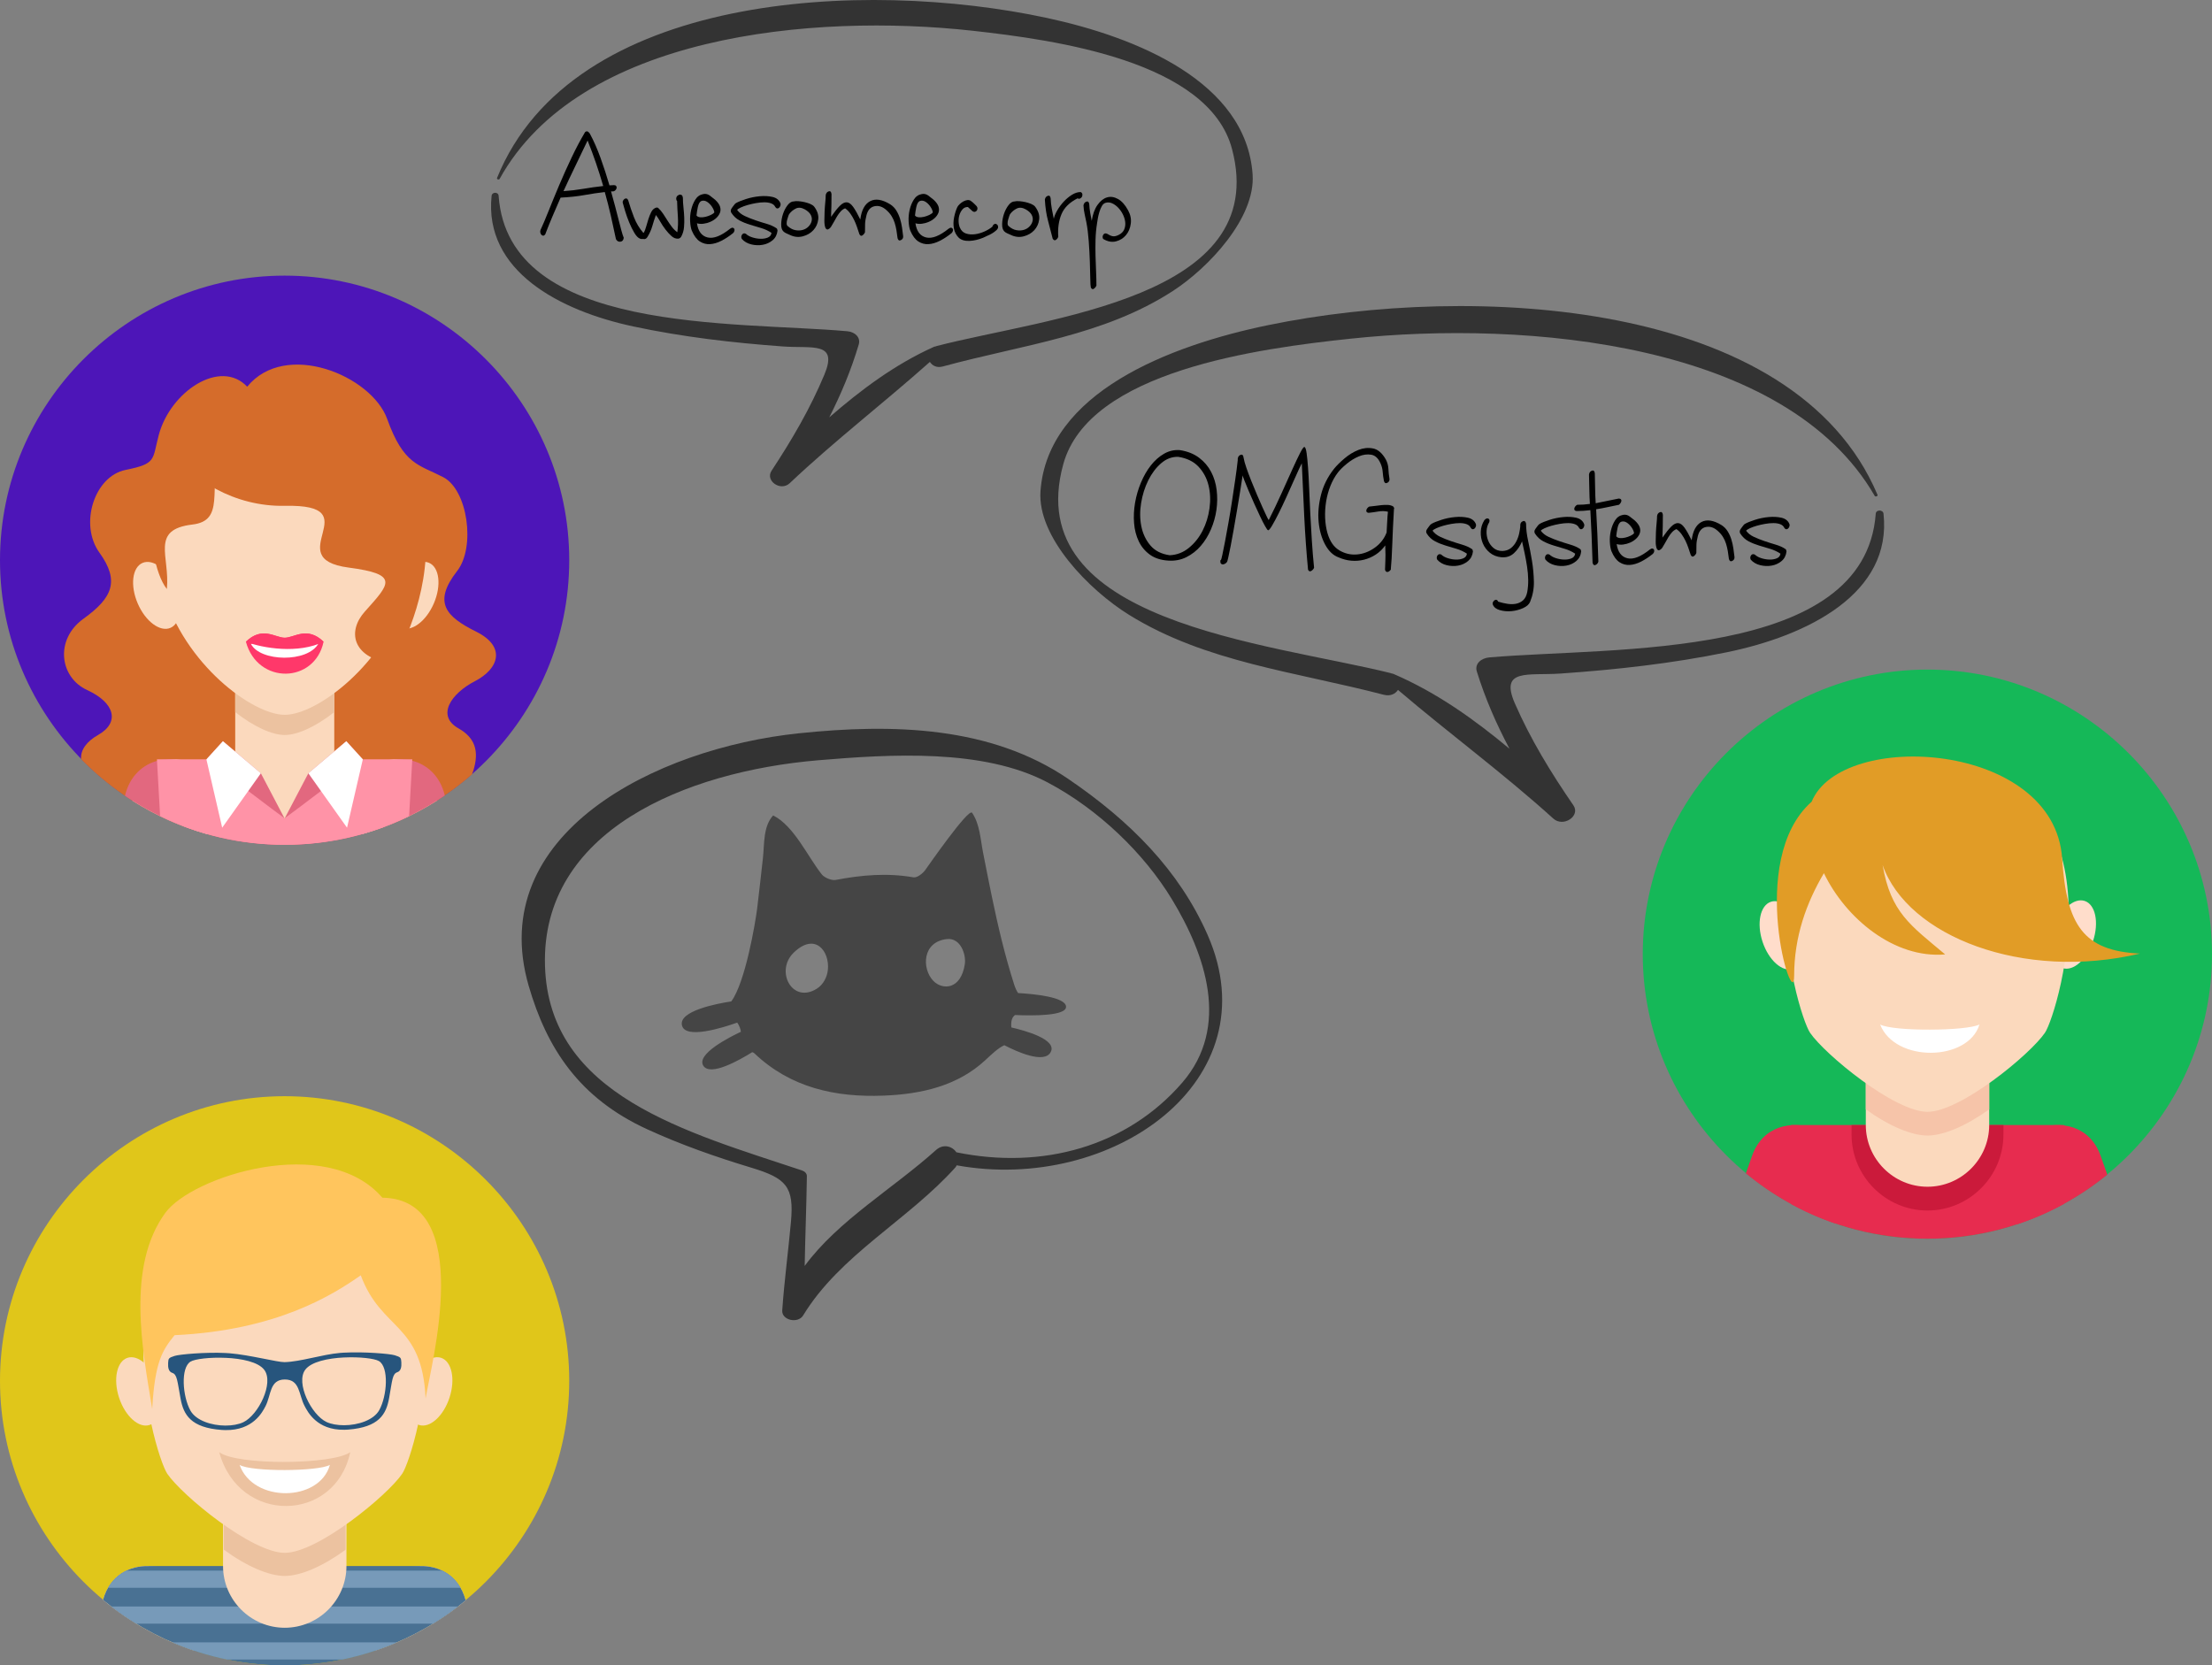 <?xml version="1.0" encoding="utf-8"?>
<!-- Generator: Adobe Illustrator 16.0.0, SVG Export Plug-In . SVG Version: 6.00 Build 0)  -->
<!DOCTYPE svg PUBLIC "-//W3C//DTD SVG 1.1//EN" "http://www.w3.org/Graphics/SVG/1.1/DTD/svg11.dtd">
<svg version="1.1" id="Layer_1" xmlns="http://www.w3.org/2000/svg" xmlns:xlink="http://www.w3.org/1999/xlink" x="0px" y="0px"
	 width="356.814px" height="268.672px" viewBox="0 0 356.814 268.672" enable-background="new 0 0 356.814 268.672"
	 xml:space="preserve">
<rect x="0" y="0" width="356.814" height="268.672" fill="#808080" stroke="none"/>
<g id="Background">
</g>
<g id="Objects">
	<g>
		<path fill="#4D15B8" d="M45.911,136.29c25.288,0,45.912-20.624,45.912-45.911S71.199,44.467,45.911,44.467
			C20.624,44.467,0,65.091,0,90.378S20.624,136.29,45.911,136.29z"/>
		<g>
			<path fill="#D56C2B" d="M13.089,122.476c-0.136-1.512,0.935-2.887,2.719-3.896c3.6-2.035,2.699-5.217-1.741-7.251
				c-4.44-2.034-5.279-8.144-0.6-11.513c4.681-3.369,5.878-6.073,2.576-10.653c-3.302-4.58-0.824-12.335,4.216-13.352
				c5.041-1.018,4.28-1.615,5.355-5.646c1.872-7.011,9.939-12.36,14.26-7.781c6.177-7.561,20.066-1.788,22.581,5.206
				c2.664,7.412,5.075,7.338,9.036,9.387c3.961,2.047,5.255,11.288,2.251,15.142c-3.974,5.097-1.786,7.37,3.074,9.786
				c4.859,2.417,3.67,5.982-0.2,7.984c-3.869,2-6.271,5.574-2.67,7.609c2.636,1.49,3.413,3.615,2.397,6.859
				c-0.062,0.194-0.133,0.385-0.206,0.576c-8.075,7.069-18.649,11.354-30.227,11.354C33.049,136.29,21.424,130.999,13.089,122.476z"
				/>
			<path fill="#FBD9BD" d="M57.647,131.362l0.863,3.178c4.295-1.223,8.333-3.057,12.015-5.398l-0.132-0.787
				C68.257,118.508,55.141,122.133,57.647,131.362z"/>
			<path fill="#E2687F" d="M71.752,128.333c-1.535-6.46-8.815-7.3-11.795-3.778l0.572,9.36
				C64.547,132.565,68.316,130.676,71.752,128.333z"/>
			<path fill="#FBD9BD" d="M34.28,131.362l-0.871,3.205c-4.295-1.213-8.333-3.035-12.018-5.367l0.142-0.846
				C23.67,118.508,36.786,122.133,34.28,131.362z"/>
			<path fill="#E2687F" d="M20.16,128.393c1.504-6.516,8.82-7.372,11.81-3.839l-0.574,9.392
				C27.375,132.608,23.601,130.729,20.16,128.393z"/>
			<path fill="#FF93A7" d="M66.505,122.5l-0.513,9.177c-6.066,2.955-12.879,4.613-20.081,4.613c-7.203,0-14.018-1.66-20.084-4.615
				l-0.513-9.175H66.505z"/>
			<path fill="#FF93A7" d="M35.378,122.5l10.531,9.546l9.954-9.677l6.132,11.022c-5.005,1.873-10.425,2.898-16.084,2.898
				c-5.796,0-11.339-1.076-16.446-3.035L35.378,122.5z"/>
			
				<ellipse transform="matrix(-0.919 -0.395 0.395 -0.919 90.529 210.771)" fill="#FBD9BD" cx="66.945" cy="96.073" rx="3.297" ry="5.701"/>
			<path fill="#FBD9BD" d="M53.92,101.78v23.166c-2.199,2.104-4.611,4.527-8.01,7.1c-2.887-2.184-5.772-5.115-7.968-7.1V101.78
				C37.942,91.211,53.92,91.212,53.92,101.78z"/>
			<path fill="#ECC2A0" d="M53.92,101.78v13.104c-3.023,2.365-5.938,3.689-7.989,3.689c-2.051,0-4.966-1.324-7.988-3.689V101.78
				C37.942,91.211,53.92,91.211,53.92,101.78z"/>
			<path fill="#FBD9BD" d="M45.932,115.319c-5.202,0-16.19-8.178-19.587-19.89c-3.43-11.826,3.029-28.789,19.587-28.789
				c16.556,0,23.017,16.962,19.586,28.789C62.12,107.141,51.133,115.319,45.932,115.319z"/>
			<path fill="#FF386A" d="M39.665,103.528c2.651-2.565,4.718-0.642,6.266-0.642c1.548,0,3.615-1.924,6.266,0.642
				C50.772,110.294,41.555,110.503,39.665,103.528z"/>
			<path fill="#FFFFFF" d="M40.479,103.877c1.449-0.37,8.828-0.445,10.903-0.08C49.669,106.952,41.93,106.769,40.479,103.877z"/>
			<path fill="#FF386A" d="M39.665,103.528c2.65-2.565,4.718-0.642,6.267-0.642c1.547,0,3.614-1.924,6.265,0.642
				C48.144,105.524,42.394,104.592,39.665,103.528z"/>
			<path fill="#D56C2B" d="M62.8,106.992c-3.991,7.492,16.048-18.937-1.214-36.471c-10.306-10.469-27.384-9.735-34.059,1.887
				c3.267,4.948,10.256,9.366,18.446,9.196c13.924-0.291-1.079,8.468,10.264,9.962c8.259,1.088,6.647,2.585,2.61,7.102
				C56.02,101.83,56.82,105.947,62.8,106.992z"/>
			
				<ellipse transform="matrix(-0.919 0.395 -0.395 -0.919 86.418 174.352)" fill="#FBD9BD" cx="25.274" cy="96.065" rx="3.297" ry="5.701"/>
			<path fill="#D56C2B" d="M35.27,72.645c-1.554,6.382,1.028,11.353-4.236,11.977c-6.851,0.812-3.59,5.116-4.118,10.402
				C23.133,90.31,21.913,69.367,35.27,72.645z"/>
			<polygon fill="#E2687F" points="49.741,124.747 45.909,132.045 58.527,122.5 55.863,119.569 			"/>
			<polygon fill="#E2687F" points="42.078,124.747 45.909,132.045 33.293,122.5 35.957,119.569 			"/>
			<path fill="#FFFFFF" d="M35.957,119.569l-2.664,2.931l2.548,11.028l6.237-8.781L35.957,119.569L35.957,119.569z M55.863,119.569
				l2.664,2.931l-2.548,11.028l-6.238-8.781L55.863,119.569z"/>
		</g>
	</g>
	<g>
		<path fill="#15B858" d="M310.902,199.844c25.287,0,45.912-20.625,45.912-45.912c0-25.287-20.625-45.91-45.912-45.91
			c-25.286,0-45.911,20.623-45.911,45.91C264.991,179.219,285.616,199.844,310.902,199.844z"/>
		<g>
			<path fill="#E72C4F" d="M298.085,191.936l-1.941,5.484c-5.354-1.816-10.264-4.596-14.523-8.127l1.002-2.83
				C286.054,176.764,301.341,182.739,298.085,191.936z"/>
			<path fill="#E72C4F" d="M288.883,181.5h44.076v12.705c-6.546,3.594-14.062,5.639-22.058,5.639c-7.979,0-15.48-2.037-22.02-5.617
				L288.883,181.5L288.883,181.5z"/>
			<path fill="#CB1A3B" d="M298.672,181.5h24.499v1.539c0,6.736-5.512,12.25-12.25,12.25l0,0c-6.736,0-12.249-5.514-12.249-12.25
				V181.5z"/>
			<path fill="#FBD9BD" d="M310.921,148.741L310.921,148.741c5.476,0,9.953,4.479,9.953,9.952V181.5
				c0,5.475-4.479,9.953-9.953,9.953l0,0c-5.474,0-9.953-4.479-9.953-9.953v-22.807
				C300.968,153.219,305.447,148.741,310.921,148.741z"/>
			<path fill="#E72C4F" d="M323.385,191.936l1.977,5.582c5.361-1.776,10.283-4.516,14.563-8.012l-1.077-3.043
				C335.416,176.764,320.129,182.739,323.385,191.936z"/>
			<path fill="#F6C4A9" d="M320.875,163.958v15.008c-3.767,2.709-7.397,4.228-9.953,4.228c-2.557,0-6.188-1.519-9.953-4.228v-15.008
				C300.969,151.854,320.875,151.854,320.875,163.958z"/>
			
				<ellipse transform="matrix(-0.95 0.313 -0.313 -0.95 607.814 204.195)" fill="#FFDDCB" cx="287.533" cy="150.838" rx="3.298" ry="5.7"/>
			
				<ellipse transform="matrix(-0.95 -0.313 0.313 -0.95 605.096 398.777)" fill="#FFDDCB" cx="334.541" cy="150.844" rx="3.298" ry="5.701"/>
			<path fill="#F6C4A9" d="M299.67,163.219c3.041,2.168,20.204,2.049,23.245,0C320.273,174.629,303.175,174.98,299.67,163.219z"/>
			<path fill="#FBD9BD" d="M310.921,123.612c-32.955,0-21.104,39.822-18.951,42.992c2.374,3.494,13.627,12.763,18.951,12.763
				c5.325,0,16.578-9.267,18.952-12.763C332.026,163.434,343.877,123.612,310.921,123.612z"/>
			<path fill="#FFFFFF" d="M303.281,165.28c2.097,1.139,13.927,1.075,16.021,0C317.482,171.27,305.697,171.456,303.281,165.28z"/>
			<path fill="#E19C26" d="M345.193,153.838c-9.123-0.432-11.843-4.562-12.549-15.312c-1.242-18.914-35.598-20.929-40.411-9.188
				c-10.683,9.438-2.822,34.457-2.822,28.102c0-6.356,1.992-11.823,4.802-16.573c3.49,7.256,11.319,13.819,19.556,13.104
				c-5.644-4.733-8.773-6.778-10.086-14.405C307.727,151.062,326.342,158.301,345.193,153.838z"/>
		</g>
	</g>
	<g>
		<path fill="#E0C61A" d="M45.912,268.67c25.287,0,45.911-20.623,45.911-45.91s-20.624-45.912-45.911-45.912S0,197.473,0,222.76
			S20.625,268.67,45.912,268.67z"/>
		<g>
			<path fill="#FBD9BD" d="M59.313,262.571l1.086,3.766c5.427-1.805,10.405-4.592,14.722-8.151l-0.047-0.162
				C72.221,248.139,56.608,253.198,59.313,262.571z"/>
			<path fill="#FBD9BD" d="M32.408,262.571l-1.078,3.733c-5.426-1.815-10.4-4.617-14.709-8.19l0.025-0.093
				C19.5,248.139,35.113,253.198,32.408,262.571z"/>
			<path fill="#497193" d="M67.697,252.648H24.023c-3.172-0.082-6.256,1.494-7.377,5.373l-0.025,0.093
				c7.949,6.594,18.156,10.559,29.291,10.559c11.096,0,21.271-3.938,29.208-10.487l-0.046-0.162
				C73.954,254.143,70.869,252.566,67.697,252.648z"/>
			<g>
				<path fill="#779AB9" d="M27.795,264.956h36.232c-2.797,1.203-5.738,2.137-8.791,2.769H36.587
					C33.535,267.092,30.594,266.159,27.795,264.956z"/>
				<path fill="#779AB9" d="M17.949,259.172h55.925c-1.288,0.99-2.629,1.916-4.021,2.768H21.969
					C20.578,261.088,19.237,260.163,17.949,259.172z"/>
				<path fill="#779AB9" d="M20.377,253.389h50.967c1.179,0.568,2.208,1.476,2.949,2.769H17.428
					C18.169,254.864,19.198,253.958,20.377,253.389z"/>
			</g>
			<path fill="#FBD9BD" d="M45.931,219.889L45.931,219.889c-5.474,0-9.953,4.479-9.953,9.953v22.807
				c0,5.476,4.479,9.953,9.953,9.953l0,0c5.475,0,9.954-4.479,9.954-9.953v-22.807C55.885,224.368,51.405,219.889,45.931,219.889z"
				/>
			<path fill="#ECC2A0" d="M55.75,235.006v15.008c-3.715,2.709-7.297,4.228-9.818,4.228s-6.104-1.519-9.818-4.228v-15.008
				C36.113,222.902,55.75,222.902,55.75,235.006z"/>
			<path fill="#FBD9BD" d="M45.932,194.76c-32.957,0-21.104,39.822-18.952,42.992c2.374,3.496,13.628,12.762,18.952,12.762
				c5.324,0,16.578-9.266,18.951-12.762C67.036,234.583,78.888,194.76,45.932,194.76z"/>
			<path fill="#ECC2A0" d="M35.365,234.268c2.765,2.168,18.369,2.049,21.133,0C54.096,245.678,38.551,246.03,35.365,234.268z"/>
			<path fill="#FFFFFF" d="M38.648,236.329c1.906,1.139,12.661,1.076,14.566,0C51.559,242.318,40.844,242.504,38.648,236.329z"/>
			
				<ellipse transform="matrix(-0.95 0.313 -0.313 -0.95 113.886 430.745)" fill="#FBD9BD" cx="22.388" cy="224.508" rx="3.298" ry="5.701"/>
			
				<ellipse transform="matrix(-0.95 -0.313 0.313 -0.95 65.007 459.48)" fill="#FBD9BD" cx="69.382" cy="224.522" rx="3.298" ry="5.701"/>
			<path fill="#FFC55D" d="M28.158,215.402c-1.962,2.429-3.174,4.259-3.606,11.904c-1.579-9.551-4.2-22.988,2.114-31.639
				c4.297-5.889,26.052-12.879,35.007-2.447c15.085,0.223,7.849,27.053,6.979,32.385c-0.564-12.271-7.117-10.854-10.457-19.862
				C53.664,208.909,44.664,214.625,28.158,215.402z"/>
			<path fill="#27557D" d="M55.498,230.665c0.213-0.004,0.433-0.015,0.66-0.031c4.989-0.391,6.143-2.471,6.611-5.1
				c0.515-2.886,0.52-3.89,1.314-4.156c0.582-0.194,0.703-0.842,0.658-1.592c-0.047-0.752-0.076-0.832-1.064-1.146
				c-0.772-0.246-4.998-0.598-8.18-0.42v0.777c2.496-0.121,4.906,0.158,5.62,0.576c1.642,0.963,1.337,5.604,0.066,7.908
				c-0.896,1.623-3.42,2.44-5.687,2.449v0.733H55.498z M45.895,219.75c-1.104,0.027-5.661-1.178-8.883-1.434
				c-0.205-0.017-0.416-0.029-0.632-0.039v0.776c2.597,0.113,5.282,0.66,6.249,1.941c1.598,2.114-0.951,7.293-3.377,8.446
				c-0.764,0.363-1.789,0.545-2.872,0.543v0.73c4.421,0.061,5.938-2.871,6.442-3.846c0.94-1.814,0.643-4.311,3.116-4.318
				c2.474-0.006,2.233,2.447,3.185,4.256c0.508,0.969,1.992,3.918,6.375,3.855v-0.732c-1.067,0.004-2.078-0.172-2.834-0.524
				c-2.433-1.144-5.01-6.306-3.426-8.431c0.963-1.289,3.658-1.852,6.26-1.979v-0.777c-0.225,0.014-0.443,0.027-0.656,0.047
				C51.959,218.512,48.492,219.686,45.895,219.75z M36.38,218.277c-3.185-0.163-7.431,0.214-8.203,0.464
				c-0.986,0.319-1.015,0.399-1.057,1.151c-0.042,0.75,0.083,1.396,0.667,1.588c0.796,0.263,0.806,1.269,1.338,4.148
				c0.483,2.625,1.648,4.697,6.641,5.061c0.211,0.017,0.416,0.023,0.614,0.027v-0.73c-2.255-0.006-4.76-0.809-5.66-2.418
				c-1.282-2.295-1.612-6.938,0.022-7.907c0.713-0.425,3.134-0.718,5.638-0.604V218.277z"/>
		</g>
	</g>
	<path fill="#454545" d="M163.731,163.751c2.845,0.125,8.355,0.168,8.233-1.373c-0.123-1.541-5.159-2.024-7.738-2.173
		c-0.236-0.35-0.452-0.803-0.64-1.393c-1.483-4.636-2.595-9.371-3.584-14.125c-0.496-2.381-0.959-4.768-1.429-7.151
		c-0.413-2.095-0.515-4.597-1.77-6.414c-0.564-0.817-7.181,8.723-7.562,9.25c-0.408,0.563-1.331,1.265-1.879,1.169
		c-4.228-0.745-8.365-0.383-12.532,0.411c-0.691,0.131-1.834-0.341-2.277-0.897c-2.277-2.869-4.452-7.798-7.836-9.506
		c-1.634,1.758-1.399,4.648-1.65,6.873c-0.306,2.697-0.593,5.396-0.924,8.092c-0.284,2.309-1.921,12.012-4.184,15.041
		c-2.393,0.367-8.486,1.543-7.955,3.856c0.527,2.297,6.524,0.413,8.912-0.437c0.159,0.205,0.298,0.461,0.42,0.78
		c0.1,0.265,0.156,0.494,0.175,0.702c-1.788,0.839-7.292,3.619-6.046,5.497c1.142,1.721,5.797-0.91,7.881-2.212
		c0.143,0.052,0.268,0.117,0.356,0.201c5.828,5.539,13.038,7.115,20.845,6.812c6.036-0.232,11.888-1.558,16.355-5.686
		c1.097-1.014,2.055-1.965,3.106-2.446c1.96,1.021,6.461,3.079,7.485,1.095c1.054-2.041-4.2-3.468-6.357-3.961
		C163.042,164.677,163.262,164.107,163.731,163.751z M133.544,156.458c-0.124,1.174-0.73,2.382-1.789,3.048
		c-3.979,2.501-6.757-2.867-3.738-5.803C131.51,150.305,133.856,153.507,133.544,156.458z M155.633,155.559
		c-0.641,4.154-3.64,4.187-5.091,2.67c-1.861-1.942-1.813-6.324,2.233-6.733C154.964,151.275,155.87,154.018,155.633,155.559z"/>
	<path fill="#333333" d="M128.885,118.299c15.121-1.575,30.898-1.177,43.438,7.364c9.945,6.773,17.88,14.729,22.468,25.151
		c10.375,23.568-15.457,41.72-40.468,37.184c-0.069,0.105-0.1,0.218-0.193,0.32c-7.651,8.527-18.63,14.121-24.576,23.896
		c-0.833,1.369-3.482,0.784-3.373-0.806c0.33-4.767,0.97-9.503,1.404-14.263c0.522-5.715-0.734-7.056-6.419-8.773
		c-5.762-1.74-11.393-3.723-16.794-6.202c-10.876-4.991-16.166-12.983-19.106-23.181
		C78.244,134.617,105.602,120.724,128.885,118.299z M129.35,188.82c0.458,0.154,0.813,0.474,0.806,0.934
		c-0.068,4.834-0.27,9.652-0.354,14.477c5.352-7.304,14.298-12.506,21.173-18.691c1.203-1.083,2.643-0.602,3.31,0.359
		c13.884,2.845,27.514-0.948,36.409-11.227c7.81-9.021,3.763-20.66-1.649-29.585c-4.496-7.413-11.859-14.526-20.051-18.858
		c-10.398-5.498-25.405-4.557-36.985-3.58c-21.491,1.811-44.773,11.422-44.096,33.207C88.564,176.77,110.845,182.639,129.35,188.82z
		"/>
	<g>
		<path fill="#333333" d="M79.301,31.584c0.065-0.64,1.086-0.652,1.132,0c1.588,22.375,38.073,20.216,56.257,21.855
			c1.222,0.109,2.173,0.992,1.834,2.135c-1.224,4.113-2.839,7.992-4.76,11.76c5.1-4.436,10.578-8.541,16.882-11.377
			c0.101-0.045,0.2-0.066,0.299-0.074c0.039-0.014,0.062-0.037,0.104-0.049c17.897-4.641,54.052-7.705,47.688-31.789
			c-3.75-14.189-28.459-17.601-41.849-19.084c-25.765-2.854-63.429,0.634-76.294,23.9c-0.112,0.204-0.501,0.06-0.414-0.155
			C92.311-1.215,139.354-3.451,168.849,2.888c14.511,3.119,32.183,10.307,33.208,25.269c0.479,6.976-7.064,15.03-12.892,18.804
			c-11.146,7.221-24.185,8.646-37.095,12.164c-0.967,0.264-1.69-0.141-2.071-0.74c-7.429,6.617-15.386,12.732-22.611,19.568
			c-1.469,1.387-3.991-0.396-2.933-2.006c3.31-5.025,6.233-10.029,8.523-15.502c2.256-5.391-1.94-4.207-6.656-4.551
			c-8.176-0.598-16.173-1.525-24.158-3.229C90.3,50.136,78.034,43.708,79.301,31.584z"/>
		<g enable-background="new    ">
			<path d="M87.188,37.102c0.36-0.768,0.797-1.8,1.314-3.096c0.516-1.296,1.085-2.683,1.71-4.158
				c0.624-1.476,1.296-2.97,2.016-4.482c0.72-1.512,1.44-2.867,2.16-4.067c0.168-0.12,0.312-0.145,0.432-0.072
				c0.12,0.072,0.228,0.18,0.324,0.324c0.624,1.151,1.2,2.46,1.728,3.924c0.527,1.464,1.008,2.94,1.44,4.428
				c0.12,0,0.239-0.006,0.36-0.018c0.12-0.012,0.24-0.019,0.36-0.019c0.168,0,0.288,0.049,0.36,0.145
				c0.072,0.096,0.095,0.204,0.072,0.324c-0.024,0.12-0.084,0.233-0.18,0.342c-0.096,0.107-0.216,0.174-0.36,0.198h-0.36
				c0.24,0.84,0.462,1.65,0.666,2.43c0.204,0.78,0.39,1.5,0.558,2.16c0.167,0.66,0.317,1.236,0.45,1.728
				c0.132,0.492,0.258,0.882,0.378,1.17c-0.048,0.385-0.228,0.595-0.54,0.63c-0.312,0.036-0.552-0.102-0.72-0.414
				c-0.265-1.271-0.54-2.537-0.828-3.798c-0.288-1.26-0.612-2.525-0.972-3.798c-1.056,0.12-2.148,0.282-3.276,0.486
				c-1.128,0.204-2.412,0.342-3.852,0.414c-0.432,0.984-0.858,1.968-1.278,2.952c-0.42,0.984-0.822,1.979-1.206,2.987
				c-0.121,0.145-0.234,0.211-0.342,0.198c-0.108-0.012-0.205-0.065-0.288-0.162c-0.084-0.096-0.139-0.216-0.162-0.359
				C87.128,37.354,87.14,37.222,87.188,37.102z M94.784,22.666c-0.648,1.367-1.302,2.729-1.962,4.086
				c-0.66,1.355-1.302,2.718-1.926,4.086c1.08-0.072,2.147-0.198,3.204-0.378c1.056-0.181,2.124-0.33,3.204-0.45
				c-0.36-1.248-0.75-2.484-1.17-3.708C95.714,25.077,95.264,23.866,94.784,22.666z"/>
			<path d="M100.472,32.781c-0.048-0.144-0.036-0.281,0.036-0.414c0.072-0.131,0.156-0.228,0.252-0.288
				c0.096-0.06,0.198-0.077,0.306-0.054c0.108,0.024,0.198,0.12,0.27,0.288c0.264,0.912,0.576,1.83,0.936,2.754
				c0.36,0.925,0.852,1.746,1.476,2.466h0.108c0.144-0.264,0.27-0.594,0.378-0.989c0.108-0.396,0.228-0.798,0.36-1.206
				s0.282-0.78,0.45-1.116c0.167-0.336,0.396-0.563,0.684-0.685c0.167-0.071,0.312-0.071,0.432,0
				c0.312,0.288,0.582,0.606,0.81,0.954c0.228,0.349,0.456,0.702,0.684,1.062c0.228,0.36,0.468,0.708,0.72,1.044
				s0.545,0.624,0.882,0.864c0.12-0.84,0.149-1.68,0.09-2.521c-0.06-0.84-0.102-1.68-0.126-2.52
				c-0.096-0.072-0.144-0.192-0.144-0.36s0.048-0.312,0.144-0.432c0.048-0.048,0.084-0.072,0.108-0.072
				c0.192-0.168,0.384-0.204,0.576-0.108c0.023,0,0.048,0.013,0.072,0.036c0.072,0.072,0.113,0.139,0.126,0.198
				c0.012,0.061,0.03,0.139,0.054,0.234c0,0.48,0.03,0.989,0.09,1.529c0.06,0.54,0.102,1.08,0.126,1.62
				c0.023,0.54,0.012,1.074-0.036,1.603c-0.048,0.528-0.192,1.021-0.432,1.476c-0.12,0.216-0.288,0.337-0.504,0.36
				c-0.384,0.023-0.744-0.114-1.08-0.414c-0.336-0.3-0.66-0.654-0.972-1.062c-0.312-0.407-0.594-0.833-0.846-1.277
				s-0.486-0.798-0.702-1.062c-0.216,0.601-0.408,1.194-0.576,1.782s-0.42,1.158-0.756,1.71c-0.072,0.12-0.144,0.21-0.216,0.27
				c-0.072,0.061-0.168,0.103-0.288,0.126c-0.121-0.023-0.24-0.029-0.36-0.018c-0.121,0.013-0.24-0.006-0.36-0.054
				c-0.312-0.12-0.618-0.433-0.918-0.937c-0.3-0.504-0.576-1.062-0.828-1.674s-0.468-1.212-0.648-1.8
				C100.67,33.508,100.544,33.069,100.472,32.781z"/>
			<path d="M115.375,32.241c0.408,0.385,0.666,0.751,0.774,1.099c0.108,0.348,0.102,0.678-0.018,0.989
				c-0.12,0.312-0.318,0.595-0.594,0.847c-0.276,0.252-0.594,0.456-0.954,0.611c-0.36,0.157-0.732,0.259-1.116,0.307
				c-0.384,0.048-0.732,0.024-1.044-0.072c0.192,1.296,0.768,2.059,1.728,2.286c0.96,0.229,2.172-0.246,3.636-1.422
				c0.167-0.12,0.306-0.168,0.414-0.145c0.108,0.024,0.186,0.078,0.234,0.162c0.048,0.085,0.06,0.192,0.036,0.324
				c-0.024,0.132-0.096,0.258-0.216,0.378c-0.624,0.504-1.254,0.918-1.89,1.242c-0.636,0.324-1.249,0.504-1.836,0.54
				c-0.588,0.036-1.134-0.108-1.638-0.432c-0.504-0.324-0.936-0.906-1.296-1.746c-0.144-0.36-0.234-0.852-0.27-1.477
				c-0.036-0.624,0.018-1.247,0.162-1.872c0.144-0.624,0.372-1.182,0.684-1.674c0.312-0.491,0.744-0.786,1.296-0.882
				c0.383-0.072,0.738,0.018,1.062,0.27C114.854,31.827,115.135,32.05,115.375,32.241z M112.567,33.394
				c-0.096,0.456-0.168,0.912-0.216,1.368c0.12,0.168,0.318,0.265,0.594,0.288c0.275,0.024,0.563,0,0.864-0.072
				c0.3-0.072,0.588-0.174,0.864-0.306s0.462-0.271,0.558-0.414c-0.048-0.312-0.192-0.636-0.432-0.973
				c-0.24-0.335-0.504-0.587-0.792-0.756c-0.288-0.167-0.571-0.203-0.846-0.107C112.885,32.518,112.688,32.842,112.567,33.394z"/>
			<path d="M125.888,32.781c0.047,0.121,0.047,0.252,0,0.396c-0.049,0.144-0.121,0.258-0.216,0.342
				c-0.096,0.084-0.198,0.12-0.306,0.108c-0.108-0.012-0.21-0.091-0.306-0.234c-0.121-0.264-0.336-0.456-0.648-0.576
				c-0.312-0.119-0.679-0.18-1.098-0.18c-0.42,0-0.87,0.042-1.35,0.126c-0.48,0.084-0.93,0.187-1.35,0.306
				c-0.42,0.121-0.786,0.252-1.098,0.396c-0.312,0.144-0.517,0.276-0.612,0.396c0.288,0.408,0.702,0.738,1.242,0.99
				s1.11,0.48,1.71,0.684c0.6,0.205,1.206,0.396,1.818,0.576c0.612,0.181,1.134,0.414,1.566,0.702
				c0.072,0.049,0.114,0.103,0.126,0.162c0.012,0.061,0.03,0.139,0.054,0.234c-0.072,0.647-0.336,1.164-0.792,1.548
				c-0.456,0.384-0.99,0.63-1.602,0.737c-0.612,0.108-1.23,0.084-1.854-0.071c-0.625-0.156-1.128-0.45-1.512-0.882
				c-0.121-0.24-0.108-0.469,0.036-0.685s0.348-0.264,0.612-0.144c0.239,0.24,0.582,0.432,1.026,0.576
				c0.444,0.144,0.888,0.222,1.332,0.233c0.444,0.013,0.84-0.054,1.188-0.198c0.348-0.144,0.545-0.396,0.594-0.756
				c-0.504-0.336-1.056-0.594-1.656-0.773c-0.6-0.181-1.2-0.36-1.8-0.54c-0.601-0.181-1.165-0.408-1.692-0.685
				c-0.528-0.275-0.972-0.689-1.332-1.242c-0.144-0.239-0.12-0.491,0.072-0.756c0.048-0.048,0.144-0.18,0.288-0.396
				s0.288-0.36,0.432-0.433c0.336-0.191,0.858-0.401,1.566-0.63c0.708-0.228,1.44-0.378,2.196-0.449
				c0.756-0.072,1.452-0.036,2.088,0.107C125.245,31.918,125.671,32.254,125.888,32.781z"/>
			<path d="M128.047,32.493c0.192-0.048,0.444-0.06,0.756-0.035c0.312,0.023,0.63,0.071,0.954,0.144s0.63,0.168,0.918,0.288
				s0.504,0.265,0.648,0.432c0.528,0.696,0.75,1.387,0.666,2.07c-0.084,0.684-0.348,1.267-0.792,1.746
				c-0.444,0.48-1.014,0.81-1.71,0.99c-0.696,0.18-1.392,0.102-2.088-0.234c-0.192-0.096-0.378-0.18-0.558-0.252
				s-0.342-0.18-0.486-0.324c-0.24-0.239-0.354-0.63-0.342-1.17s0.108-1.08,0.288-1.62c0.18-0.54,0.426-1.014,0.738-1.422
				C127.351,32.698,127.688,32.493,128.047,32.493z M129.847,33.79c-0.552-0.312-1.044-0.36-1.476-0.145
				c-0.432,0.216-0.78,0.504-1.044,0.864c-0.048,0.048-0.102,0.162-0.162,0.342c-0.061,0.18-0.121,0.372-0.18,0.576
				c-0.06,0.204-0.09,0.408-0.09,0.612s0.06,0.354,0.18,0.449c0.408,0.36,0.828,0.576,1.26,0.648s0.828,0.054,1.188-0.054
				c0.36-0.108,0.666-0.294,0.918-0.559c0.252-0.264,0.414-0.558,0.486-0.882c0.072-0.324,0.024-0.648-0.144-0.972
				C130.615,34.348,130.303,34.054,129.847,33.79z"/>
			<path d="M133.195,31.485c0.048-0.312,0.204-0.516,0.468-0.611c0.264-0.096,0.419,0.048,0.468,0.432
				c0,0.624-0.006,1.236-0.018,1.836c-0.013,0.601-0.031,1.212-0.054,1.836c0.552-0.792,1.026-1.386,1.422-1.782
				c0.396-0.396,0.768-0.581,1.116-0.558c0.348,0.024,0.689,0.27,1.026,0.738c0.336,0.468,0.72,1.146,1.152,2.033
				c0.192-1.512,0.72-2.495,1.584-2.951c0.864-0.456,1.944-0.288,3.24,0.504c0.408,0.264,0.738,0.6,0.99,1.008
				s0.45,0.846,0.594,1.313c0.144,0.469,0.252,0.949,0.324,1.44c0.072,0.492,0.132,0.954,0.18,1.386
				c0.023,0.288-0.096,0.499-0.36,0.63c-0.265,0.133-0.444,0.03-0.54-0.306c-0.048-0.432-0.108-0.857-0.18-1.278
				c-0.072-0.419-0.168-0.821-0.288-1.206c-0.12-0.383-0.288-0.749-0.504-1.098c-0.216-0.348-0.504-0.678-0.864-0.99
				c-0.6-0.527-1.224-0.726-1.872-0.594s-1.08,0.606-1.296,1.422c-0.144,0.553-0.222,1.026-0.234,1.422
				c-0.012,0.396-0.018,0.847-0.018,1.351c-0.072,0.192-0.205,0.359-0.396,0.504c-0.192,0.144-0.36,0.084-0.504-0.181
				c-0.12-0.359-0.246-0.737-0.378-1.134c-0.132-0.396-0.288-0.779-0.468-1.151c-0.18-0.372-0.391-0.726-0.63-1.062
				c-0.24-0.336-0.517-0.612-0.828-0.828c-0.265,0.097-0.504,0.265-0.72,0.504c-0.216,0.24-0.414,0.511-0.594,0.811
				c-0.18,0.3-0.354,0.606-0.522,0.918c-0.168,0.312-0.324,0.576-0.468,0.792c-0.12,0.168-0.264,0.288-0.432,0.359
				c-0.168,0.072-0.312,0-0.432-0.216c-0.121-0.288-0.18-0.671-0.18-1.151s0.012-0.978,0.036-1.494
				c0.023-0.516,0.06-1.014,0.108-1.494C133.171,32.158,133.195,31.773,133.195,31.485z"/>
			<path d="M150.619,32.241c0.408,0.385,0.666,0.751,0.774,1.099c0.108,0.348,0.102,0.678-0.018,0.989
				c-0.12,0.312-0.318,0.595-0.594,0.847c-0.276,0.252-0.594,0.456-0.954,0.611c-0.36,0.157-0.732,0.259-1.116,0.307
				c-0.384,0.048-0.732,0.024-1.044-0.072c0.192,1.296,0.768,2.059,1.728,2.286c0.96,0.229,2.172-0.246,3.636-1.422
				c0.167-0.12,0.306-0.168,0.414-0.145c0.108,0.024,0.186,0.078,0.234,0.162c0.048,0.085,0.06,0.192,0.036,0.324
				c-0.024,0.132-0.096,0.258-0.216,0.378c-0.624,0.504-1.254,0.918-1.89,1.242c-0.636,0.324-1.249,0.504-1.836,0.54
				c-0.588,0.036-1.134-0.108-1.638-0.432c-0.504-0.324-0.936-0.906-1.296-1.746c-0.144-0.36-0.234-0.852-0.27-1.477
				c-0.036-0.624,0.018-1.247,0.162-1.872c0.144-0.624,0.372-1.182,0.684-1.674c0.312-0.491,0.744-0.786,1.296-0.882
				c0.383-0.072,0.738,0.018,1.062,0.27C150.097,31.827,150.378,32.05,150.619,32.241z M147.811,33.394
				c-0.096,0.456-0.168,0.912-0.216,1.368c0.12,0.168,0.318,0.265,0.594,0.288c0.275,0.024,0.563,0,0.864-0.072
				c0.3-0.072,0.588-0.174,0.864-0.306s0.462-0.271,0.558-0.414c-0.048-0.312-0.192-0.636-0.432-0.973
				c-0.24-0.335-0.504-0.587-0.792-0.756c-0.288-0.167-0.571-0.203-0.846-0.107C148.128,32.518,147.931,32.842,147.811,33.394z"/>
			<path d="M157.53,33.25c0.096,0.12,0.144,0.246,0.144,0.378s-0.036,0.246-0.108,0.342c-0.072,0.096-0.168,0.162-0.288,0.198
				c-0.12,0.035-0.252,0.006-0.396-0.091l-0.756-0.684c-0.36,0-0.648,0.126-0.864,0.378c-0.216,0.252-0.378,0.546-0.486,0.882
				c-0.108,0.337-0.156,0.69-0.144,1.062c0.012,0.372,0.078,0.702,0.198,0.99c0.216,0.504,0.552,0.827,1.008,0.972
				c0.456,0.144,0.941,0.18,1.458,0.107c0.516-0.071,1.026-0.222,1.53-0.449c0.504-0.229,0.924-0.486,1.26-0.774
				c0.048-0.191,0.156-0.329,0.324-0.414c0.168-0.084,0.336-0.029,0.504,0.162l0.036,0.072c0.12,0.24,0.06,0.48-0.18,0.72
				c-0.312,0.288-0.661,0.528-1.044,0.72c-0.384,0.192-0.769,0.373-1.152,0.54c-0.36,0.145-0.714,0.259-1.062,0.342
				c-0.348,0.085-0.726,0.139-1.134,0.162c-0.792,0.024-1.38-0.162-1.764-0.558c-0.384-0.396-0.63-0.882-0.738-1.458
				s-0.096-1.182,0.036-1.818c0.131-0.636,0.306-1.182,0.522-1.638c0.072-0.144,0.198-0.3,0.378-0.468
				c0.18-0.168,0.378-0.312,0.594-0.433c0.216-0.119,0.438-0.191,0.666-0.216c0.228-0.023,0.426,0.036,0.594,0.181
				c0.167,0.12,0.318,0.246,0.45,0.378S157.386,33.105,157.53,33.25z"/>
			<path d="M163.686,32.493c0.192-0.048,0.444-0.06,0.756-0.035c0.312,0.023,0.63,0.071,0.954,0.144s0.63,0.168,0.918,0.288
				s0.504,0.265,0.648,0.432c0.528,0.696,0.75,1.387,0.666,2.07c-0.084,0.684-0.348,1.267-0.792,1.746
				c-0.444,0.48-1.014,0.81-1.71,0.99c-0.696,0.18-1.392,0.102-2.088-0.234c-0.192-0.096-0.378-0.18-0.558-0.252
				s-0.342-0.18-0.486-0.324c-0.24-0.239-0.354-0.63-0.342-1.17s0.108-1.08,0.288-1.62c0.18-0.54,0.426-1.014,0.738-1.422
				C162.989,32.698,163.326,32.493,163.686,32.493z M165.485,33.79c-0.552-0.312-1.044-0.36-1.476-0.145
				c-0.432,0.216-0.78,0.504-1.044,0.864c-0.048,0.048-0.102,0.162-0.162,0.342c-0.061,0.18-0.121,0.372-0.18,0.576
				c-0.06,0.204-0.09,0.408-0.09,0.612s0.06,0.354,0.18,0.449c0.408,0.36,0.828,0.576,1.26,0.648s0.828,0.054,1.188-0.054
				c0.36-0.108,0.666-0.294,0.918-0.559c0.252-0.264,0.414-0.558,0.486-0.882c0.072-0.324,0.024-0.648-0.144-0.972
				C166.253,34.348,165.941,34.054,165.485,33.79z"/>
			<path d="M168.546,32.206c0.048-0.312,0.204-0.517,0.468-0.612c0.264-0.096,0.419,0.048,0.468,0.432
				c0.023,0.553,0.083,1.099,0.18,1.639c0.096,0.539,0.204,1.086,0.324,1.638c0.072-0.384,0.252-0.828,0.54-1.332
				s0.635-0.978,1.044-1.422c0.408-0.444,0.852-0.815,1.332-1.116c0.479-0.3,0.948-0.45,1.404-0.45
				c0.144,0.049,0.24,0.156,0.288,0.324v0.072c0.023,0.24-0.06,0.432-0.252,0.575c-0.192,0.145-0.36,0.157-0.504,0.036
				c-1.296,0.648-2.167,1.501-2.61,2.557c-0.444,1.056-0.618,2.268-0.522,3.636c-0.048,0.192-0.168,0.36-0.36,0.504
				c-0.192,0.144-0.373,0.084-0.54-0.18c-0.24-0.96-0.492-1.932-0.756-2.916C168.785,34.605,168.618,33.478,168.546,32.206z"/>
			<path d="M174.773,33.142c0.048-0.312,0.204-0.516,0.468-0.612c0.264-0.096,0.419,0.049,0.468,0.433
				c0.023,0.456,0.072,0.899,0.144,1.332c0.072,0.432,0.156,0.876,0.252,1.332c0.167-1.08,0.48-1.938,0.936-2.574
				c0.456-0.636,0.966-1.038,1.53-1.206s1.153-0.084,1.764,0.252c0.612,0.336,1.158,0.948,1.639,1.836
				c0.383,0.696,0.527,1.41,0.432,2.142c-0.096,0.732-0.354,1.351-0.774,1.854s-0.96,0.84-1.62,1.008s-1.35,0.036-2.07-0.396
				c-0.12-0.24-0.108-0.469,0.036-0.685s0.348-0.264,0.612-0.144c0.336,0.216,0.636,0.348,0.9,0.396
				c0.264,0.049,0.588-0.023,0.972-0.216c0.433-0.216,0.726-0.51,0.882-0.882s0.21-0.768,0.162-1.188
				c-0.049-0.419-0.174-0.833-0.378-1.241s-0.456-0.769-0.756-1.08s-0.624-0.546-0.972-0.702c-0.349-0.156-0.69-0.186-1.026-0.09
				c-0.264,0.071-0.474,0.246-0.63,0.521c-0.157,0.276-0.288,0.589-0.396,0.937s-0.192,0.689-0.252,1.025
				c-0.061,0.337-0.103,0.601-0.126,0.792c-0.144,0.889-0.229,1.782-0.252,2.683c-0.024,0.899-0.024,1.781,0,2.646
				s0.054,1.697,0.09,2.502c0.036,0.804,0.054,1.554,0.054,2.25c-0.072,0.192-0.204,0.36-0.396,0.504
				c-0.192,0.145-0.36,0.084-0.504-0.18c-0.048-0.168-0.078-0.648-0.09-1.44c-0.012-0.792-0.036-1.716-0.072-2.771
				c-0.036-1.057-0.096-2.154-0.18-3.294c-0.084-1.14-0.21-2.143-0.378-3.006c-0.096-0.48-0.192-0.937-0.288-1.368
				C174.857,34.077,174.797,33.622,174.773,33.142z"/>
		</g>
	</g>
	<g>
		<path fill="#333333" d="M303.827,82.875c-0.072-0.679-1.202-0.692-1.254,0c-1.759,23.731-42.178,21.442-62.321,23.18
			c-1.353,0.117-2.405,1.051-2.03,2.264c1.354,4.363,3.145,8.477,5.271,12.473c-5.649-4.705-11.717-9.059-18.701-12.066
			c-0.109-0.049-0.223-0.07-0.329-0.078c-0.044-0.014-0.067-0.041-0.114-0.053c-19.828-4.922-59.881-8.172-52.832-33.716
			c4.154-15.049,31.528-18.668,46.361-20.242c28.542-3.026,70.266,0.673,84.519,25.35c0.124,0.215,0.556,0.062,0.46-0.164
			c-13.439-31.736-65.555-34.107-98.229-27.384c-16.076,3.308-35.652,10.932-36.789,26.801c-0.531,7.398,7.826,15.941,14.279,19.945
			c12.348,7.658,26.793,9.17,41.096,12.9c1.07,0.279,1.87-0.148,2.293-0.785c8.23,7.02,17.045,13.506,25.051,20.756
			c1.627,1.471,4.42-0.42,3.248-2.129c-3.666-5.33-6.906-10.637-9.443-16.438c-2.497-5.719,2.15-4.463,7.375-4.828
			c9.057-0.633,17.916-1.617,26.763-3.424C291.644,102.551,305.231,95.733,303.827,82.875z"/>
		<g enable-background="new    ">
			<path d="M190.335,72.618c1.224,0.192,2.25,0.601,3.078,1.225s1.476,1.38,1.943,2.268c0.469,0.889,0.768,1.866,0.9,2.935
				c0.131,1.067,0.119,2.142-0.036,3.222c-0.157,1.08-0.45,2.124-0.882,3.132s-0.979,1.896-1.639,2.664
				c-0.66,0.769-1.434,1.374-2.322,1.818c-0.888,0.444-1.859,0.63-2.916,0.558c-1.199-0.072-2.189-0.39-2.969-0.954
				c-0.781-0.563-1.381-1.283-1.801-2.16c-0.42-0.876-0.672-1.854-0.756-2.934s-0.03-2.178,0.162-3.294
				c0.191-1.116,0.51-2.202,0.954-3.258c0.444-1.057,0.978-1.98,1.603-2.772c0.623-0.792,1.331-1.416,2.123-1.872
				C188.57,72.739,189.423,72.547,190.335,72.618z M188.679,89.574c1.152-0.048,2.184-0.443,3.096-1.188s1.65-1.668,2.215-2.772
				c0.562-1.104,0.936-2.31,1.115-3.618c0.18-1.308,0.126-2.543-0.162-3.708c-0.287-1.163-0.828-2.165-1.619-3.006
				c-0.793-0.84-1.885-1.368-3.277-1.584c-1.008-0.023-1.926,0.324-2.754,1.044c-0.828,0.721-1.518,1.639-2.069,2.754
				c-0.552,1.116-0.937,2.335-1.152,3.654c-0.216,1.32-0.204,2.574,0.036,3.762c0.24,1.188,0.726,2.215,1.458,3.078
				C186.296,88.854,187.334,89.383,188.679,89.574z"/>
			<path d="M200.126,73.375c0.264-0.096,0.42,0.048,0.469,0.432c0.071,0.432,0.221,0.979,0.449,1.638
				c0.229,0.66,0.492,1.368,0.792,2.124s0.612,1.512,0.937,2.269c0.324,0.756,0.623,1.439,0.899,2.052s0.504,1.104,0.685,1.476
				c0.18,0.373,0.281,0.547,0.306,0.522c0.72-1.416,1.397-2.832,2.034-4.248c0.635-1.416,1.211-2.694,1.728-3.834
				s0.948-2.052,1.296-2.736c0.348-0.684,0.582-1.002,0.702-0.954c0.144,0.049,0.258,0.373,0.343,0.973
				c0.083,0.6,0.161,1.386,0.233,2.357c0.071,0.973,0.132,2.095,0.181,3.366c0.047,1.272,0.107,2.616,0.18,4.032
				s0.155,2.874,0.252,4.374c0.096,1.5,0.216,2.958,0.359,4.374c-0.072,0.191-0.216,0.359-0.432,0.504
				c-0.217,0.144-0.396,0.084-0.54-0.181c-0.265-2.808-0.468-5.663-0.612-8.567c-0.144-2.903-0.275-5.772-0.396-8.604
				c-0.024,0.024-0.162,0.307-0.414,0.847s-0.558,1.218-0.918,2.033c-0.36,0.816-0.751,1.687-1.171,2.61s-0.827,1.782-1.223,2.574
				c-0.396,0.792-0.751,1.452-1.062,1.979c-0.312,0.528-0.528,0.78-0.648,0.757c-0.072,0-0.229-0.21-0.468-0.631
				c-0.24-0.419-0.511-0.947-0.81-1.584c-0.301-0.635-0.619-1.325-0.955-2.069s-0.642-1.446-0.918-2.106
				c-0.275-0.659-0.504-1.218-0.684-1.674s-0.27-0.72-0.27-0.792c-0.121,0.769-0.258,1.65-0.414,2.646
				c-0.156,0.997-0.324,2.011-0.504,3.043c-0.18,1.031-0.354,2.04-0.522,3.023c-0.168,0.984-0.33,1.866-0.485,2.646
				c-0.156,0.779-0.289,1.416-0.396,1.907c-0.107,0.492-0.186,0.738-0.234,0.738c-0.12,0.168-0.287,0.282-0.504,0.342
				c-0.216,0.06-0.384-0.006-0.504-0.197v-0.036c-0.023-0.072-0.035-0.168-0.035-0.288s0.035-0.181,0.107-0.181
				c0.023,0,0.096-0.27,0.216-0.81s0.265-1.26,0.433-2.16c0.167-0.899,0.354-1.92,0.558-3.06s0.396-2.305,0.576-3.492
				c0.18-1.188,0.354-2.352,0.522-3.492c0.167-1.14,0.299-2.165,0.396-3.078v-0.071v-0.181
				C199.706,73.675,199.862,73.471,200.126,73.375z"/>
			<path d="M224.894,81.942c0,0.049-0.006,0.085-0.018,0.108c-0.013,0.023-0.018,0.048-0.018,0.071
				c-0.121,2.041-0.211,3.925-0.271,5.652c-0.06,1.729-0.139,3.061-0.233,3.996v0.18h-0.072c-0.121,0.192-0.276,0.3-0.469,0.324
				c-0.191,0.023-0.324-0.096-0.396-0.36c0.023-0.624,0.042-1.115,0.054-1.476s0.018-0.666,0.018-0.918s-0.006-0.486-0.018-0.702
				s-0.018-0.491-0.018-0.828c-0.432,0.601-0.942,1.093-1.53,1.477c-0.589,0.384-1.218,0.66-1.89,0.828s-1.356,0.222-2.053,0.161
				c-0.695-0.06-1.367-0.233-2.016-0.521c-0.889-0.312-1.62-0.996-2.195-2.052c-0.576-1.056-0.932-2.28-1.062-3.672
				c-0.132-1.392-0.006-2.85,0.378-4.374s1.092-2.935,2.124-4.23c0.408-0.504,0.966-1.056,1.674-1.656
				c0.707-0.6,1.458-1.056,2.25-1.368c0.792-0.312,1.578-0.39,2.357-0.233c0.78,0.156,1.459,0.738,2.035,1.746
				c0.264,0.48,0.407,0.99,0.432,1.53c0.023,0.539,0.084,1.086,0.18,1.638c0.023,0.288-0.096,0.498-0.359,0.63
				c-0.265,0.132-0.445,0.03-0.541-0.306c-0.096-0.48-0.162-0.96-0.197-1.44c-0.036-0.479-0.15-0.936-0.342-1.368
				c-0.36-0.84-0.864-1.313-1.512-1.422c-0.648-0.108-1.314-0.018-1.998,0.271c-0.685,0.287-1.339,0.689-1.963,1.205
				c-0.624,0.517-1.092,0.979-1.404,1.387c-0.48,0.624-0.881,1.338-1.205,2.142c-0.324,0.805-0.559,1.65-0.703,2.538
				c-0.143,0.889-0.197,1.771-0.161,2.646s0.161,1.698,0.378,2.466c0.384,1.32,1.02,2.244,1.908,2.771
				c0.887,0.528,1.836,0.751,2.844,0.666c1.008-0.084,1.962-0.443,2.861-1.08c0.9-0.636,1.543-1.458,1.927-2.466
				c0-0.167,0.012-0.401,0.036-0.702c0.023-0.3,0.041-0.617,0.054-0.954c0.012-0.335,0.03-0.653,0.054-0.953
				s0.049-0.546,0.072-0.738c-0.48-0.12-1.002-0.132-1.566-0.036c-0.563,0.096-1.086,0.168-1.565,0.216
				c-0.169-0.023-0.276-0.084-0.324-0.18s-0.054-0.198-0.019-0.307c0.037-0.107,0.096-0.209,0.181-0.306
				c0.084-0.096,0.174-0.168,0.271-0.216c0.287-0.023,0.6-0.06,0.936-0.108c0.336-0.048,0.678-0.09,1.025-0.126
				s0.685-0.048,1.009-0.036c0.323,0.013,0.617,0.091,0.882,0.234L224.894,81.942z"/>
			<path d="M238.069,84.534c0.047,0.121,0.047,0.252,0,0.396c-0.049,0.144-0.121,0.258-0.217,0.342s-0.197,0.12-0.306,0.108
				s-0.21-0.091-0.306-0.234c-0.121-0.264-0.336-0.456-0.648-0.576c-0.312-0.119-0.678-0.18-1.098-0.18s-0.87,0.042-1.35,0.126
				c-0.48,0.084-0.931,0.187-1.351,0.306c-0.42,0.121-0.786,0.252-1.098,0.396c-0.312,0.144-0.517,0.276-0.612,0.396
				c0.288,0.408,0.702,0.738,1.242,0.99s1.109,0.48,1.71,0.684c0.6,0.205,1.206,0.396,1.817,0.576
				c0.613,0.181,1.135,0.414,1.566,0.702c0.072,0.049,0.113,0.103,0.126,0.162c0.013,0.061,0.03,0.139,0.054,0.234
				c-0.071,0.647-0.336,1.164-0.791,1.548c-0.457,0.384-0.99,0.63-1.603,0.737c-0.612,0.108-1.229,0.084-1.854-0.071
				c-0.624-0.156-1.128-0.45-1.512-0.882c-0.12-0.24-0.107-0.469,0.036-0.685s0.348-0.264,0.612-0.144
				c0.239,0.24,0.582,0.432,1.025,0.576c0.444,0.144,0.889,0.222,1.332,0.233c0.444,0.013,0.84-0.054,1.188-0.198
				c0.348-0.144,0.546-0.396,0.594-0.756c-0.504-0.336-1.056-0.594-1.655-0.773c-0.601-0.181-1.201-0.36-1.801-0.54
				c-0.6-0.181-1.164-0.408-1.691-0.685c-0.528-0.275-0.973-0.689-1.332-1.242c-0.145-0.239-0.121-0.491,0.072-0.756
				c0.047-0.048,0.144-0.18,0.287-0.396c0.145-0.216,0.288-0.36,0.432-0.433c0.336-0.191,0.858-0.401,1.566-0.63
				c0.708-0.228,1.44-0.378,2.196-0.449c0.756-0.072,1.452-0.036,2.088,0.107C237.427,83.671,237.853,84.007,238.069,84.534z"/>
			<path d="M239.437,83.923c0.096-0.12,0.198-0.204,0.307-0.252c0.107-0.048,0.209-0.055,0.305-0.019s0.162,0.103,0.199,0.198
				c0.035,0.096,0.029,0.229-0.019,0.396c-0.265,0.409-0.408,0.883-0.433,1.423c-0.023,0.54,0.061,1.05,0.252,1.529
				c0.192,0.48,0.48,0.882,0.865,1.206c0.383,0.324,0.863,0.486,1.439,0.486c0.552-0.023,1.008-0.18,1.368-0.468
				s0.647-0.643,0.864-1.062c0.216-0.42,0.371-0.852,0.468-1.296c0.096-0.443,0.155-0.821,0.18-1.134v-0.252
				c0-0.072,0.013-0.132,0.036-0.181c0-0.023,0.006-0.041,0.018-0.054c0.012-0.012,0.019-0.029,0.019-0.054
				c0.048-0.048,0.071-0.084,0.071-0.108l0.108-0.107l0.216-0.108c0.168-0.048,0.289,0,0.36,0.145
				c0.048,0.048,0.072,0.107,0.072,0.18c0,0.024,0.005,0.036,0.018,0.036s0.019,0.012,0.019,0.036v0.035
				c0,0.841,0.113,1.776,0.342,2.809c0.228,1.032,0.432,2.094,0.611,3.186c0.181,1.092,0.282,2.202,0.307,3.33
				c0.023,1.128-0.18,2.22-0.612,3.276c-0.168,0.407-0.546,0.743-1.134,1.008c-0.588,0.264-1.213,0.426-1.872,0.486
				c-0.66,0.06-1.284,0.005-1.872-0.162c-0.588-0.168-0.967-0.468-1.134-0.9c-0.048-0.144-0.036-0.282,0.036-0.414
				s0.156-0.229,0.252-0.288s0.197-0.078,0.306-0.054c0.108,0.023,0.198,0.12,0.271,0.288c0.455,0.144,0.936,0.258,1.439,0.342
				s0.979,0.084,1.422,0c0.444-0.084,0.828-0.27,1.152-0.558s0.545-0.72,0.666-1.296c0.119-0.648,0.174-1.32,0.162-2.017
				c-0.013-0.696-0.072-1.398-0.18-2.105c-0.108-0.708-0.234-1.41-0.379-2.106c-0.144-0.695-0.287-1.355-0.432-1.979
				c-0.312,0.744-0.744,1.374-1.296,1.89c-0.552,0.517-1.236,0.738-2.052,0.666c-0.721-0.072-1.332-0.312-1.836-0.72
				s-0.883-0.906-1.135-1.494s-0.365-1.218-0.342-1.89S239.077,84.498,239.437,83.923z"/>
			<path d="M255.528,84.534c0.048,0.121,0.048,0.252,0,0.396c-0.049,0.144-0.12,0.258-0.216,0.342
				c-0.097,0.084-0.198,0.12-0.306,0.108c-0.108-0.012-0.211-0.091-0.307-0.234c-0.12-0.264-0.336-0.456-0.647-0.576
				c-0.312-0.119-0.679-0.18-1.099-0.18s-0.869,0.042-1.35,0.126s-0.93,0.187-1.35,0.306c-0.42,0.121-0.787,0.252-1.098,0.396
				c-0.312,0.144-0.518,0.276-0.613,0.396c0.289,0.408,0.703,0.738,1.242,0.99c0.541,0.252,1.11,0.48,1.711,0.684
				c0.6,0.205,1.205,0.396,1.817,0.576c0.612,0.181,1.134,0.414,1.565,0.702c0.072,0.049,0.114,0.103,0.127,0.162
				c0.012,0.061,0.029,0.139,0.054,0.234c-0.071,0.647-0.337,1.164-0.792,1.548c-0.456,0.384-0.99,0.63-1.602,0.737
				c-0.612,0.108-1.23,0.084-1.854-0.071c-0.624-0.156-1.128-0.45-1.512-0.882c-0.12-0.24-0.108-0.469,0.036-0.685
				c0.144-0.216,0.348-0.264,0.611-0.144c0.24,0.24,0.582,0.432,1.026,0.576c0.444,0.144,0.888,0.222,1.332,0.233
				c0.444,0.013,0.84-0.054,1.188-0.198c0.348-0.144,0.545-0.396,0.594-0.756c-0.504-0.336-1.057-0.594-1.656-0.773
				c-0.6-0.181-1.2-0.36-1.8-0.54c-0.601-0.181-1.165-0.408-1.692-0.685c-0.527-0.275-0.972-0.689-1.332-1.242
				c-0.145-0.239-0.12-0.491,0.072-0.756c0.048-0.048,0.145-0.18,0.288-0.396s0.288-0.36,0.432-0.433
				c0.336-0.191,0.858-0.401,1.566-0.63c0.708-0.228,1.44-0.378,2.196-0.449c0.756-0.072,1.451-0.036,2.088,0.107
				C254.886,83.671,255.312,84.007,255.528,84.534z"/>
			<path d="M254.304,82.446c-0.168-0.023-0.275-0.084-0.324-0.18c-0.047-0.096-0.053-0.198-0.018-0.306
				c0.036-0.108,0.096-0.21,0.18-0.307c0.085-0.096,0.175-0.167,0.271-0.216c0.36,0,0.708-0.012,1.044-0.036
				c0.336-0.023,0.672-0.06,1.008-0.107c-0.049-0.696-0.078-1.435-0.09-2.215c-0.012-0.779-0.03-1.625-0.055-2.537
				c0.049-0.312,0.204-0.517,0.469-0.612c0.264-0.096,0.42,0.048,0.468,0.432c0.024,0.912,0.042,1.765,0.054,2.557
				s0.042,1.548,0.09,2.268c0.625-0.12,1.242-0.246,1.854-0.378s1.229-0.258,1.854-0.378c0.168,0,0.287,0.042,0.359,0.126
				s0.096,0.18,0.072,0.288c-0.024,0.107-0.072,0.216-0.145,0.324c-0.071,0.107-0.156,0.197-0.252,0.27
				c-0.624,0.12-1.236,0.246-1.836,0.378s-1.212,0.246-1.836,0.342c0.072,1.32,0.139,2.635,0.198,3.942
				c0.06,1.309,0.114,2.814,0.162,4.518c-0.071,0.24-0.222,0.414-0.45,0.522c-0.229,0.107-0.391-0.006-0.486-0.342
				c-0.048-1.704-0.102-3.216-0.162-4.536c-0.06-1.319-0.125-2.64-0.197-3.96c-0.384,0.048-0.756,0.084-1.116,0.107
				C255.06,82.435,254.688,82.446,254.304,82.446z"/>
			<path d="M263.735,83.994c0.408,0.385,0.666,0.751,0.773,1.099c0.109,0.348,0.103,0.678-0.018,0.989
				c-0.12,0.312-0.318,0.595-0.594,0.847c-0.276,0.252-0.594,0.456-0.954,0.611c-0.36,0.157-0.732,0.259-1.116,0.307
				s-0.732,0.024-1.044-0.072c0.192,1.296,0.769,2.059,1.728,2.286c0.961,0.229,2.172-0.246,3.637-1.422
				c0.168-0.12,0.307-0.168,0.414-0.145c0.107,0.024,0.186,0.078,0.234,0.162c0.047,0.085,0.059,0.192,0.035,0.324
				s-0.096,0.258-0.216,0.378c-0.624,0.504-1.255,0.918-1.89,1.242c-0.637,0.324-1.248,0.504-1.836,0.54s-1.135-0.108-1.639-0.432
				c-0.504-0.324-0.936-0.906-1.295-1.746c-0.145-0.36-0.234-0.852-0.271-1.477c-0.036-0.624,0.019-1.247,0.162-1.872
				c0.144-0.624,0.372-1.182,0.684-1.674c0.312-0.491,0.743-0.786,1.296-0.882c0.384-0.072,0.738,0.018,1.062,0.27
				S263.495,83.803,263.735,83.994z M260.927,85.146c-0.096,0.456-0.168,0.912-0.215,1.368c0.119,0.168,0.317,0.265,0.594,0.288
				c0.275,0.024,0.563,0,0.863-0.072c0.301-0.072,0.588-0.174,0.864-0.306s0.462-0.271,0.558-0.414
				c-0.048-0.312-0.191-0.636-0.432-0.973c-0.24-0.335-0.504-0.587-0.791-0.756c-0.289-0.167-0.571-0.203-0.847-0.107
				C261.245,84.271,261.048,84.595,260.927,85.146z"/>
			<path d="M267.299,83.238c0.048-0.312,0.204-0.516,0.468-0.611s0.42,0.048,0.469,0.432c0,0.624-0.006,1.236-0.018,1.836
				c-0.014,0.601-0.031,1.212-0.055,1.836c0.552-0.792,1.025-1.386,1.422-1.782c0.396-0.396,0.768-0.581,1.116-0.558
				c0.348,0.024,0.689,0.27,1.026,0.738c0.336,0.468,0.72,1.146,1.151,2.033c0.192-1.512,0.72-2.495,1.584-2.951
				s1.944-0.288,3.24,0.504c0.407,0.264,0.737,0.6,0.989,1.008s0.451,0.846,0.595,1.313c0.144,0.469,0.252,0.949,0.323,1.44
				c0.072,0.492,0.133,0.954,0.181,1.386c0.023,0.288-0.097,0.499-0.36,0.63c-0.264,0.133-0.443,0.03-0.539-0.306
				c-0.049-0.432-0.108-0.857-0.181-1.278c-0.071-0.419-0.168-0.821-0.288-1.206c-0.12-0.383-0.287-0.749-0.504-1.098
				c-0.216-0.348-0.504-0.678-0.863-0.99c-0.601-0.527-1.225-0.726-1.873-0.594c-0.647,0.132-1.08,0.606-1.295,1.422
				c-0.145,0.553-0.223,1.026-0.234,1.422c-0.013,0.396-0.018,0.847-0.018,1.351c-0.072,0.192-0.205,0.359-0.396,0.504
				c-0.192,0.144-0.36,0.084-0.504-0.181c-0.121-0.359-0.246-0.737-0.379-1.134c-0.131-0.396-0.287-0.779-0.467-1.151
				c-0.181-0.372-0.391-0.726-0.631-1.062c-0.24-0.336-0.516-0.612-0.828-0.828c-0.264,0.097-0.504,0.265-0.72,0.504
				c-0.216,0.24-0.414,0.511-0.594,0.811c-0.181,0.3-0.354,0.606-0.522,0.918s-0.324,0.576-0.468,0.792
				c-0.12,0.168-0.265,0.288-0.433,0.359c-0.168,0.072-0.312,0-0.432-0.216c-0.12-0.288-0.18-0.671-0.18-1.151
				s0.012-0.978,0.036-1.494c0.023-0.516,0.06-1.014,0.108-1.494C267.274,83.911,267.299,83.526,267.299,83.238z"/>
			<path d="M288.647,84.534c0.047,0.121,0.047,0.252,0,0.396c-0.049,0.144-0.121,0.258-0.217,0.342s-0.197,0.12-0.307,0.108
				c-0.107-0.012-0.209-0.091-0.305-0.234c-0.121-0.264-0.337-0.456-0.648-0.576c-0.312-0.119-0.679-0.18-1.098-0.18
				c-0.421,0-0.871,0.042-1.351,0.126c-0.48,0.084-0.931,0.187-1.351,0.306c-0.42,0.121-0.785,0.252-1.098,0.396
				c-0.312,0.144-0.516,0.276-0.611,0.396c0.287,0.408,0.701,0.738,1.242,0.99c0.539,0.252,1.109,0.48,1.709,0.684
				c0.6,0.205,1.207,0.396,1.818,0.576c0.612,0.181,1.135,0.414,1.566,0.702c0.072,0.049,0.113,0.103,0.125,0.162
				c0.013,0.061,0.031,0.139,0.055,0.234c-0.072,0.647-0.336,1.164-0.792,1.548s-0.989,0.63-1.603,0.737
				c-0.611,0.108-1.229,0.084-1.854-0.071c-0.625-0.156-1.129-0.45-1.512-0.882c-0.121-0.24-0.108-0.469,0.035-0.685
				c0.145-0.216,0.348-0.264,0.613-0.144c0.238,0.24,0.581,0.432,1.025,0.576c0.443,0.144,0.888,0.222,1.332,0.233
				c0.443,0.013,0.84-0.054,1.188-0.198c0.348-0.144,0.546-0.396,0.594-0.756c-0.504-0.336-1.056-0.594-1.655-0.773
				c-0.601-0.181-1.2-0.36-1.8-0.54c-0.601-0.181-1.164-0.408-1.692-0.685c-0.528-0.275-0.972-0.689-1.332-1.242
				c-0.144-0.239-0.12-0.491,0.072-0.756c0.048-0.048,0.144-0.18,0.288-0.396s0.287-0.36,0.432-0.433
				c0.336-0.191,0.857-0.401,1.566-0.63c0.707-0.228,1.439-0.378,2.195-0.449c0.756-0.072,1.452-0.036,2.088,0.107
				C288.005,83.671,288.431,84.007,288.647,84.534z"/>
		</g>
	</g>
</g>
</svg>
